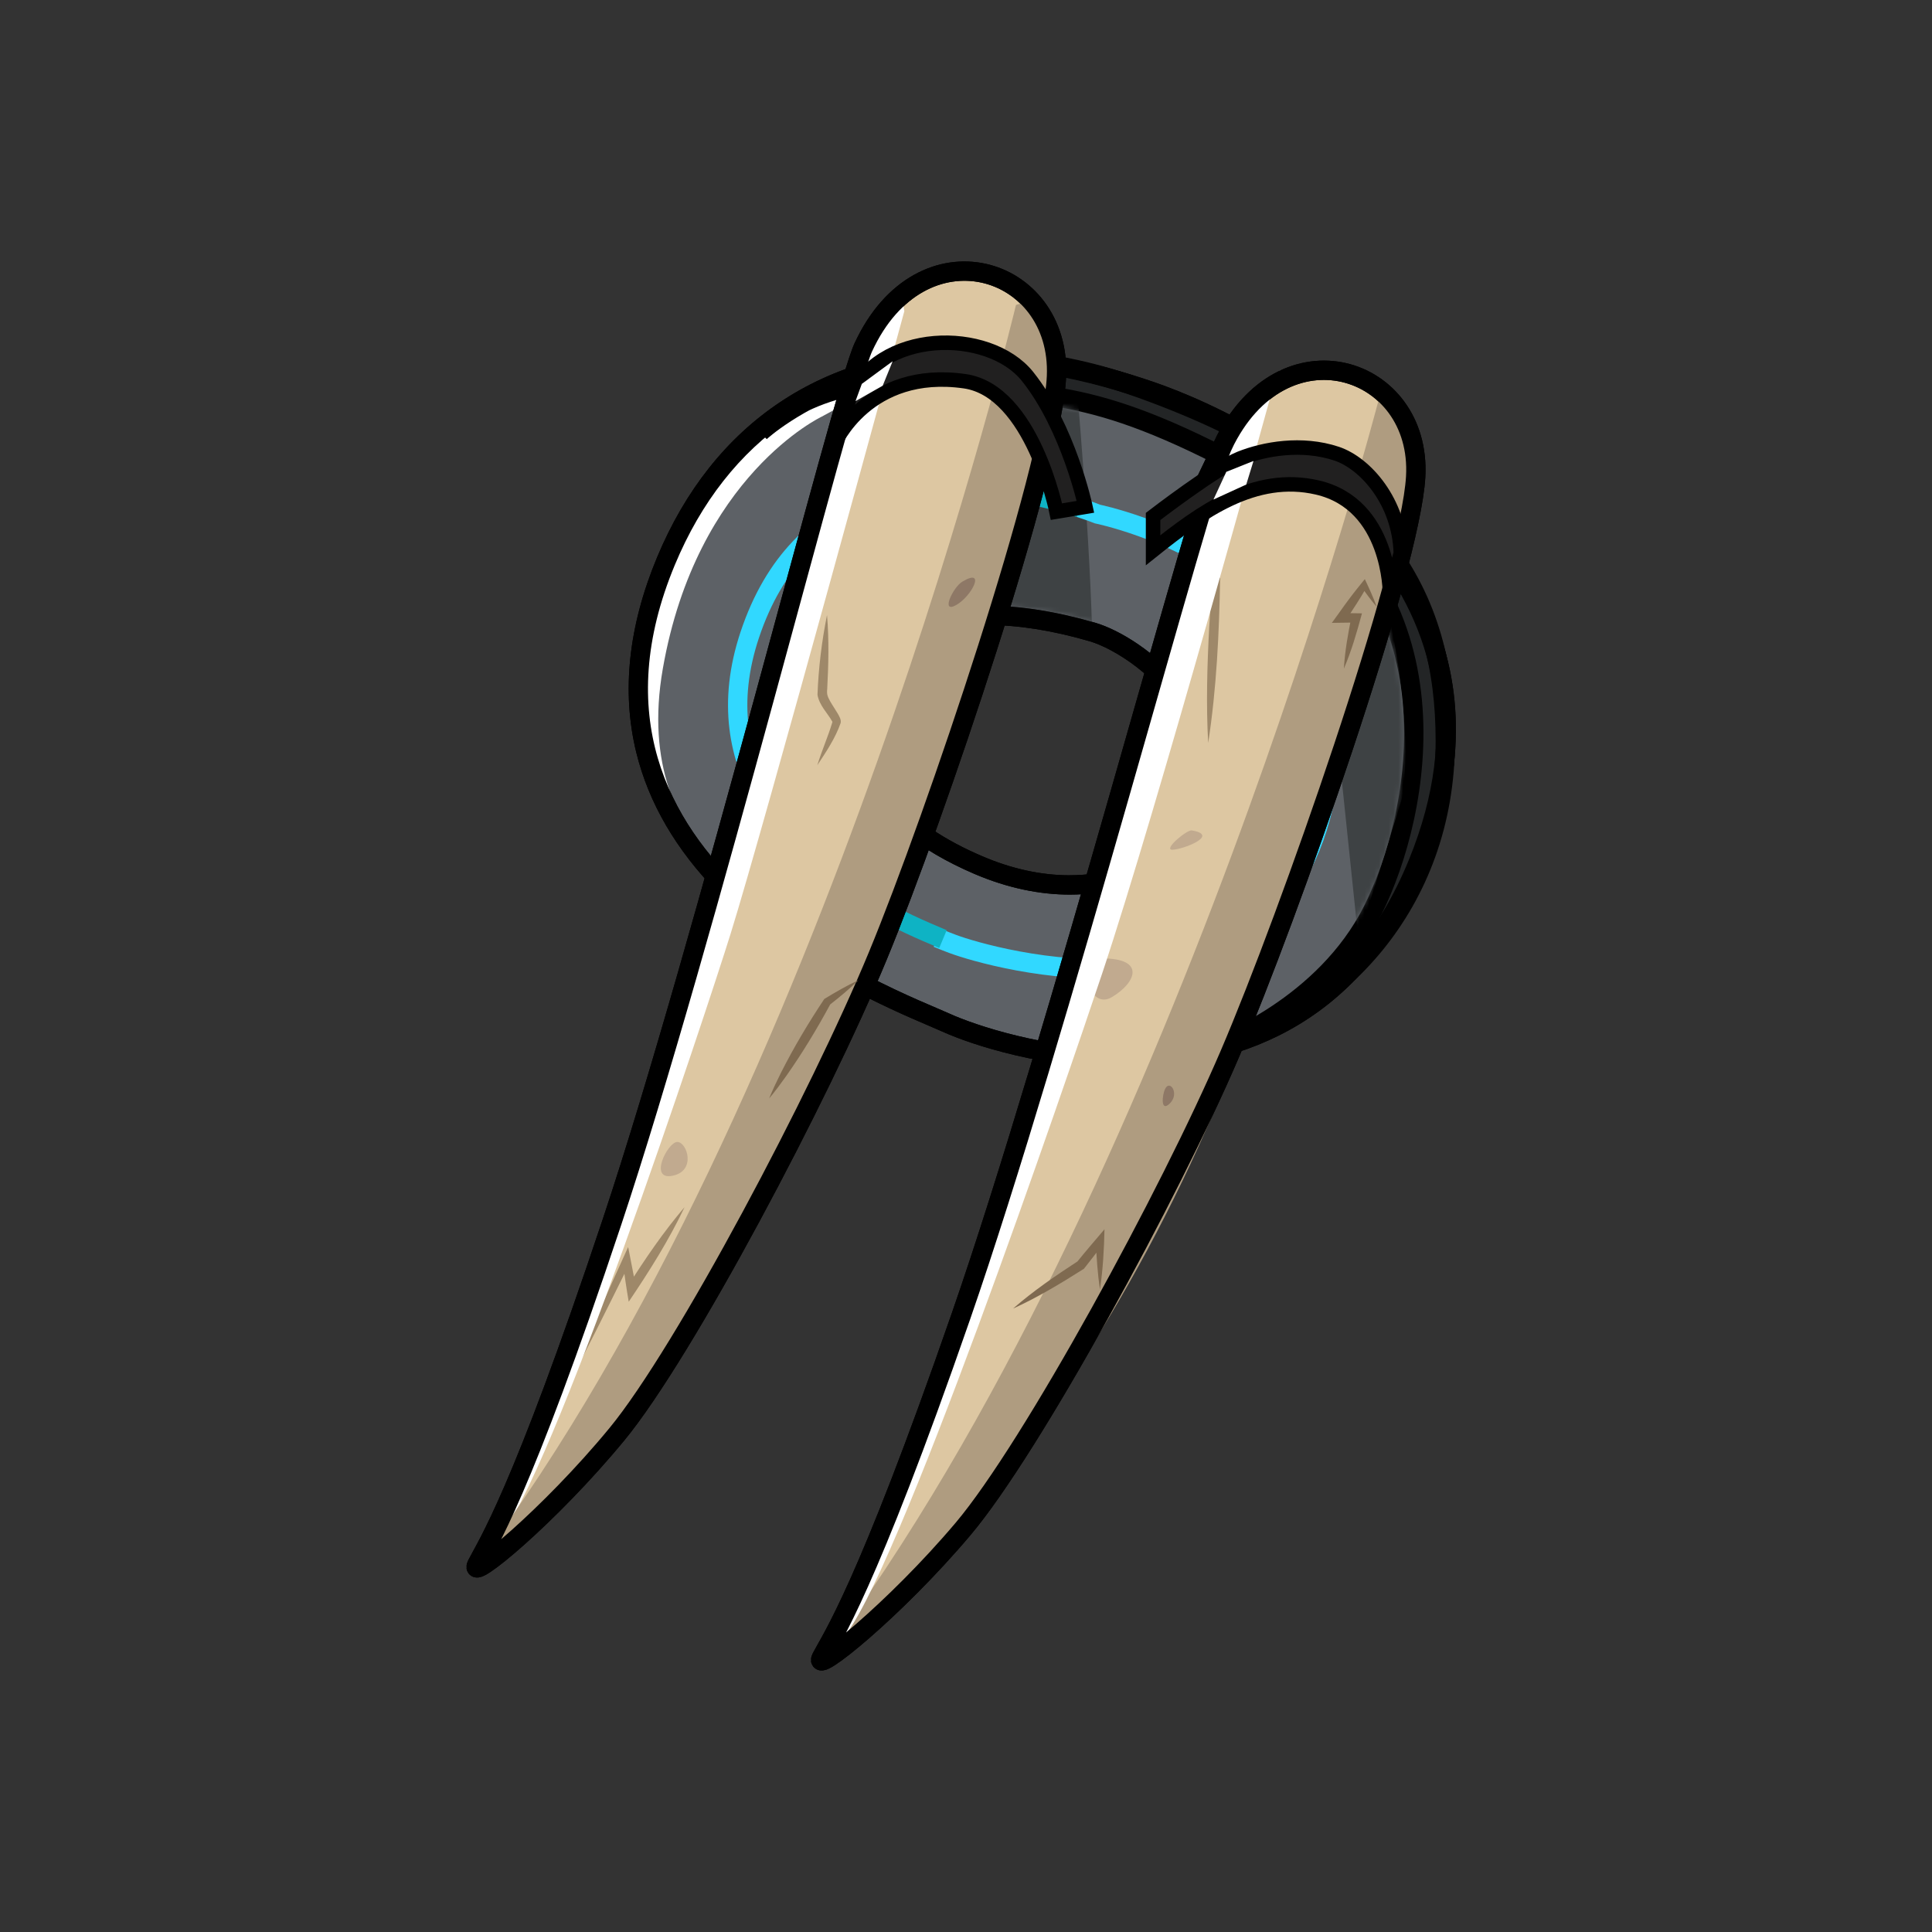 <svg width="400" height="400" viewBox="0 0 400 400" fill="none" xmlns="http://www.w3.org/2000/svg">
<rect x="0" y="0" width="400" height="400" fill="#333333" stroke="none"/>
<path d="M233.372 219.268C212.692 219.268 196.582 212.058 195.912 211.748C195.252 211.448 194.372 211.078 193.312 210.618C184.812 206.998 164.922 198.498 150.112 183.438C131.352 164.358 127.242 141.718 137.892 116.158C149.192 89.038 171.532 74.108 200.792 74.108C212.412 74.108 225.062 76.438 238.392 81.038C249.162 84.748 260.072 90.488 269.102 97.178C280.742 105.808 289.182 115.778 294.182 126.798C301.362 142.628 301.162 160.088 293.592 178.678C279.922 212.218 253.302 219.268 233.382 219.268H233.372ZM204.472 127.408C192.182 127.408 183.692 131.428 180.572 138.718C173.242 155.828 180.832 169.798 202.522 179.088C208.912 181.828 215.292 183.218 221.482 183.218C232.642 183.218 245.612 177.768 248.822 167.338C250.802 160.898 250.102 154.478 246.752 148.258C242.012 139.468 232.612 132.718 226.172 130.848C218.352 128.568 211.042 127.408 204.472 127.408Z" fill="#5D6166"/>
<path d="M200.782 76.108C211.972 76.108 224.342 78.308 237.732 82.928C266.732 92.928 313.732 123.928 291.732 177.928C278.942 209.328 254.482 217.268 233.372 217.268C216.432 217.268 201.632 212.148 196.732 209.928C185.732 204.928 113.872 178.988 139.732 116.928C150.562 90.938 171.732 76.108 200.782 76.108ZM221.482 185.218C236.612 185.218 247.872 177.208 250.732 167.928C256.962 147.678 237.072 131.948 226.732 128.928C218.602 126.558 211.072 125.408 204.472 125.408C191.592 125.408 182.222 129.778 178.732 137.928C171.232 155.428 178.482 170.958 201.732 180.928C208.742 183.928 215.422 185.218 221.482 185.218ZM200.782 72.108C170.662 72.108 147.672 87.478 136.042 115.388C130.102 129.648 128.652 143.248 131.742 155.818C134.302 166.248 140.002 176.018 148.682 184.838C163.772 200.188 183.922 208.788 192.522 212.458C193.562 212.898 194.452 213.278 195.082 213.568C201.372 216.428 216.522 221.268 233.372 221.268C253.912 221.268 281.352 214.008 295.442 179.438C303.232 160.318 303.422 142.328 296.002 125.978C282.432 96.078 248.972 82.578 239.042 79.148C225.492 74.478 212.622 72.108 200.792 72.108H200.782ZM221.482 181.218C215.562 181.218 209.452 179.888 203.312 177.248C189.022 171.128 173.802 159.608 182.412 139.498C185.202 132.988 193.042 129.408 204.472 129.408C210.862 129.408 217.972 130.538 225.612 132.768C230.432 134.178 239.962 139.888 244.992 149.208C248.082 154.938 248.732 160.848 246.912 166.748C244.702 173.938 235.252 181.208 221.482 181.208V181.218Z" fill="black"/>
<path d="M170.172 86.238C170.172 86.238 144.232 98.428 137.232 138.428C130.232 178.428 164.162 189.098 164.162 189.098L148.022 182.338L137.232 168.428L131.232 136.428L140.232 108.428L157.382 89.458L172.052 80.228L186.692 77.228L170.172 86.238Z" fill="white"/>
<path d="M252.232 216.428C252.232 216.428 274.232 208.428 284.232 188.428C294.232 168.428 303.322 122.258 262.232 99.428C226.232 79.428 217.232 82.428 193.232 79.428C169.232 76.428 157.382 89.458 157.382 89.458C157.382 89.458 186.232 62.428 236.232 80.428C286.232 98.428 299.232 123.408 299.232 153.428C299.232 187.428 276.232 210.428 252.232 216.428Z" fill="#232526" stroke="black" stroke-width="4" stroke-miterlimit="10"/>
<mask id="mask0_5624_9121" style="mask-type:luminance" maskUnits="userSpaceOnUse" x="134" y="81" width="157" height="136">
<path d="M238.232 89.428C190.092 72.828 154.732 80.928 139.732 116.928C113.872 178.988 185.732 204.928 196.732 209.928C207.732 214.928 264.232 231.428 285.232 181.428C292.512 164.108 292.232 138.428 285.232 125.428C274.472 105.448 255.742 95.468 238.232 89.428ZM250.732 167.928C246.732 180.928 226.232 191.428 201.732 180.928C177.232 170.428 171.232 155.428 178.732 137.928C184.012 125.598 202.732 121.928 226.732 128.928C237.072 131.948 256.962 147.678 250.732 167.928Z" fill="white"/>
</mask>
<g mask="url(#mask0_5624_9121)">
<path d="M223.232 83.428C223.232 83.428 226.232 118.428 226.232 138.428L178.232 109.428L208.652 80.608L223.232 83.428Z" fill="#3E4244"/>
<path d="M290.232 144.428C291.232 152.428 291.232 159.428 290.232 165.428L281.232 194.428L269.232 79.428C269.232 79.428 288.232 115.428 290.232 144.428Z" fill="#3E4244"/>
</g>
<path d="M209.862 101.858C192.022 99.078 165.462 100.748 155.232 131.428C145.872 159.498 164.652 177.478 180.332 187.128" stroke="#31D8FF" stroke-width="4" stroke-miterlimit="10"/>
<path d="M223.562 105.128C220.462 104.128 215.612 102.758 209.862 101.858" stroke="#0EB3C4" stroke-width="4" stroke-miterlimit="10"/>
<path d="M194.082 194.178C195.402 194.728 196.472 195.148 197.232 195.428C205.232 198.428 261.232 214.428 273.412 169.198C287.032 118.628 227.232 106.428 227.232 106.428C227.232 106.428 225.892 105.878 223.562 105.128" stroke="#31D8FF" stroke-width="4" stroke-miterlimit="10"/>
<path d="M180.332 187.128C185.482 190.298 191.222 192.748 195.232 194.428" stroke="#0EB3C4" stroke-width="4" stroke-miterlimit="10"/>
<path d="M200.782 76.108C211.972 76.108 224.342 78.308 237.732 82.928C266.732 92.928 313.732 123.928 291.732 177.928C278.942 209.328 254.482 217.268 233.372 217.268C216.432 217.268 201.632 212.148 196.732 209.928C185.732 204.928 113.872 178.988 139.732 116.928C150.562 90.938 171.732 76.108 200.782 76.108ZM221.482 185.218C236.612 185.218 247.872 177.208 250.732 167.928C256.962 147.678 237.072 131.948 226.732 128.928C218.602 126.558 211.072 125.408 204.472 125.408C191.592 125.408 182.222 129.778 178.732 137.928C171.232 155.428 178.482 170.958 201.732 180.928C208.742 183.928 215.422 185.218 221.482 185.218ZM200.782 72.108C170.662 72.108 147.672 87.478 136.042 115.388C130.102 129.648 128.652 143.248 131.742 155.818C134.302 166.248 140.002 176.018 148.682 184.838C163.772 200.188 183.922 208.788 192.522 212.458C193.562 212.898 194.452 213.278 195.082 213.568C201.372 216.428 216.522 221.268 233.372 221.268C253.912 221.268 281.352 214.008 295.442 179.438C303.232 160.318 303.422 142.328 296.002 125.978C282.432 96.078 248.972 82.578 239.042 79.148C225.492 74.478 212.622 72.108 200.792 72.108H200.782ZM221.482 181.218C215.562 181.218 209.452 179.888 203.312 177.248C189.022 171.128 173.802 159.608 182.412 139.498C185.202 132.988 193.042 129.408 204.472 129.408C210.862 129.408 217.972 130.538 225.612 132.768C230.432 134.178 239.962 139.888 244.992 149.208C248.082 154.938 248.732 160.848 246.912 166.748C244.702 173.938 235.252 181.208 221.482 181.208V181.218Z" fill="black"/>
<path d="M178.732 71.928C174.462 81.188 145.732 195.928 126.732 252.928C107.732 309.928 100.732 319.928 98.732 323.928C96.732 327.928 113.732 313.928 127.732 296.928C141.732 279.928 169.732 226.928 181.732 197.928C193.732 168.928 217.902 97.018 218.732 77.928C219.732 54.928 190.732 45.928 178.732 71.928Z" fill="#DDC7A2" stroke="black" stroke-width="4" stroke-miterlimit="10"/>
<path d="M116.232 289.428C120.642 278.928 125.342 268.548 130.052 258.188C130.582 260.988 131.212 263.968 131.692 266.768L129.912 266.398C133.532 260.678 137.322 255.098 141.732 249.928C138.472 256.798 134.412 263.218 130.172 269.508C129.692 266.758 129.272 263.828 128.902 261.068L130.482 261.288C125.832 270.718 121.152 280.128 116.222 289.428H116.232Z" fill="#9E8869"/>
<path d="M140.232 236.428C138.232 236.428 134.232 244.428 139.232 243.428C144.232 242.428 142.232 236.428 140.232 236.428Z" fill="#C1AA8F"/>
<path d="M187.232 64.428C187.232 64.428 158.212 171.088 151.232 193.428C146.232 209.428 113.712 307.808 102.972 318.618L111.602 294.968L131.502 240.538L158.912 142.928L174.302 87.368L178.732 71.938L186.692 60.718L187.232 64.438V64.428Z" fill="white"/>
<path d="M253.192 92.188C248.802 101.398 218.662 215.768 198.952 272.528C179.252 329.288 172.122 339.198 170.072 343.178C168.022 347.158 185.192 333.368 199.402 316.538C213.612 299.708 242.262 247.068 254.622 218.218C266.982 189.368 292.042 117.758 293.102 98.688C294.382 75.698 265.502 66.348 253.182 92.198L253.192 92.188Z" fill="#DDC7A2" stroke="black" stroke-width="4" stroke-miterlimit="10"/>
<path d="M210.342 63.148C210.342 63.148 171.232 227.428 98.732 323.928C98.732 323.928 142.642 297.998 183.312 192.668C199.232 151.428 219.232 96.428 218.732 77.928C218.232 59.428 210.342 63.148 210.342 63.148Z" fill="#AF9C80"/>
<path d="M228.232 198.428C222.842 198.428 225.232 209.428 230.232 206.428C235.232 203.428 237.232 198.428 228.232 198.428Z" fill="#C1AA8F"/>
<path d="M243.382 131.288C246.262 127.218 249.452 123.368 252.622 119.548C252.412 130.998 251.892 142.478 250.142 153.818C249.692 145.828 249.932 137.838 250.352 129.858C250.492 127.198 250.692 124.548 250.902 121.898L252.362 122.498C249.462 125.508 246.522 128.488 243.382 131.298V131.288Z" fill="#9E8869"/>
<path d="M178.732 71.928C174.462 81.188 145.732 195.928 126.732 252.928C107.732 309.928 100.732 319.928 98.732 323.928C96.732 327.928 113.732 313.928 127.732 296.928C141.732 279.928 169.732 226.928 181.732 197.928C193.732 168.928 217.902 97.018 218.732 77.928C219.732 54.928 190.732 45.928 178.732 71.928Z" stroke="black" stroke-width="4" stroke-miterlimit="10"/>
<path d="M285.342 83.148C285.342 83.148 242.732 246.928 170.232 343.428C170.232 343.428 224.232 304.428 258.312 212.668C273.702 171.228 294.232 116.428 293.732 97.928C293.232 79.428 285.342 83.148 285.342 83.148Z" fill="#AF9C80"/>
<path d="M263.232 81.428C263.232 81.428 239.512 167.658 228.232 201.428C220.882 223.448 184.972 328.618 174.232 339.428L185.232 310.428L206.232 249.428L234.232 155.428L249.232 104.428L255.232 87.428L265.042 76.678L263.232 81.428Z" fill="white"/>
<path d="M253.192 92.188C248.802 101.398 218.662 215.768 198.952 272.528C179.252 329.288 172.122 339.198 170.072 343.178C168.022 347.158 185.192 333.368 199.402 316.538C213.612 299.708 242.262 247.068 254.622 218.218C266.982 189.368 292.042 117.758 293.102 98.688C294.382 75.698 265.502 66.348 253.182 92.198L253.192 92.188Z" stroke="black" stroke-width="4" stroke-miterlimit="10"/>
<path d="M218.732 105.928L224.732 104.928C224.732 104.928 221.232 88.548 212.732 77.928C204.732 67.928 181.732 67.928 175.732 82.928L172.732 91.928C172.732 91.928 179.542 76.048 199.732 78.928C213.732 80.928 218.732 105.928 218.732 105.928Z" fill="#212020" stroke="black" stroke-width="3" stroke-miterlimit="10"/>
<path d="M287.772 122.838C287.772 122.838 287.862 104.418 272.732 100.928C259.732 97.928 248.732 105.928 238.732 113.928V106.928C238.732 106.928 251.732 96.928 256.732 94.928C261.732 92.928 269.512 91.518 276.732 93.928C282.732 95.928 289.732 103.928 290.022 114.518L287.772 122.838Z" fill="#212020" stroke="black" stroke-width="3" stroke-miterlimit="10"/>
<path d="M171.232 127.428C171.662 132.548 171.532 137.618 171.262 142.718C171.152 143.728 171.332 144.198 171.842 145.138C172.292 145.938 172.942 146.878 173.422 147.698C173.712 148.198 174.222 149.028 174.042 149.708C172.932 152.858 171.052 155.658 169.222 158.418C170.142 155.398 171.422 152.548 172.312 149.588C172.332 149.508 172.362 149.388 172.342 149.428V149.438C171.362 147.648 169.632 146.078 169.252 143.848C169.462 138.318 170.122 132.848 171.212 127.408L171.232 127.428Z" fill="#9E8869"/>
<path d="M177.732 202.928C175.822 204.798 173.782 206.478 171.702 208.098L171.942 207.848C169.172 212.988 166.152 217.978 162.792 222.758C161.662 224.348 160.502 225.918 159.242 227.428C159.982 225.608 160.822 223.838 161.692 222.098C164.362 216.818 167.382 211.748 170.662 206.828C172.952 205.428 175.282 204.078 177.742 202.928H177.732Z" fill="#7F6A50"/>
<path d="M285.052 125.658C283.892 124.318 282.862 122.908 281.842 121.488L282.972 121.528C281.602 123.918 280.102 126.218 278.552 128.498L277.732 126.928L280.732 126.968L281.982 126.988C280.932 130.868 279.832 134.728 278.232 138.428C278.452 134.798 279.082 131.248 279.802 127.708L280.732 128.888C279.542 128.898 276.922 128.948 275.752 128.958C276.932 127.368 278.132 125.588 279.322 124.018C280.352 122.628 281.482 121.248 282.572 119.898C283.452 121.788 284.342 123.678 285.042 125.658H285.052Z" fill="#7F6A50"/>
<path d="M227.732 266.928C227.232 263.608 227.022 260.278 226.872 256.928L228.412 257.468C227.282 259.018 225.622 261.158 224.422 262.678C219.682 265.688 214.862 268.598 209.742 270.928C213.942 267.268 218.542 264.118 223.202 261.088L222.962 261.308C224.702 259.148 226.872 256.618 228.672 254.508C228.582 258.648 228.352 262.838 227.742 266.928H227.732Z" fill="#7F6A50"/>
<path d="M246.732 171.928C245.742 171.768 240.732 175.928 242.732 175.928C244.732 175.928 252.732 172.928 246.732 171.928Z" fill="#C1AA8F"/>
<path d="M241.232 225.428C240.602 226.688 240.232 230.428 242.232 228.428C244.232 226.428 242.232 223.428 241.232 225.428Z" fill="#8E7866"/>
<path d="M199.232 120.428C197.312 121.578 194.672 127.128 197.952 125.278C201.232 123.428 204.232 117.428 199.232 120.428Z" fill="#8E7866"/>
<path d="M182.752 79.858L184.812 74.788L178.432 79.478L177.122 83.048L182.752 79.858Z" fill="white"/>
<path d="M259.522 95.438L258.022 100.318L251.232 103.428L253.892 97.688L259.522 95.438Z" fill="white"/>
</svg>

